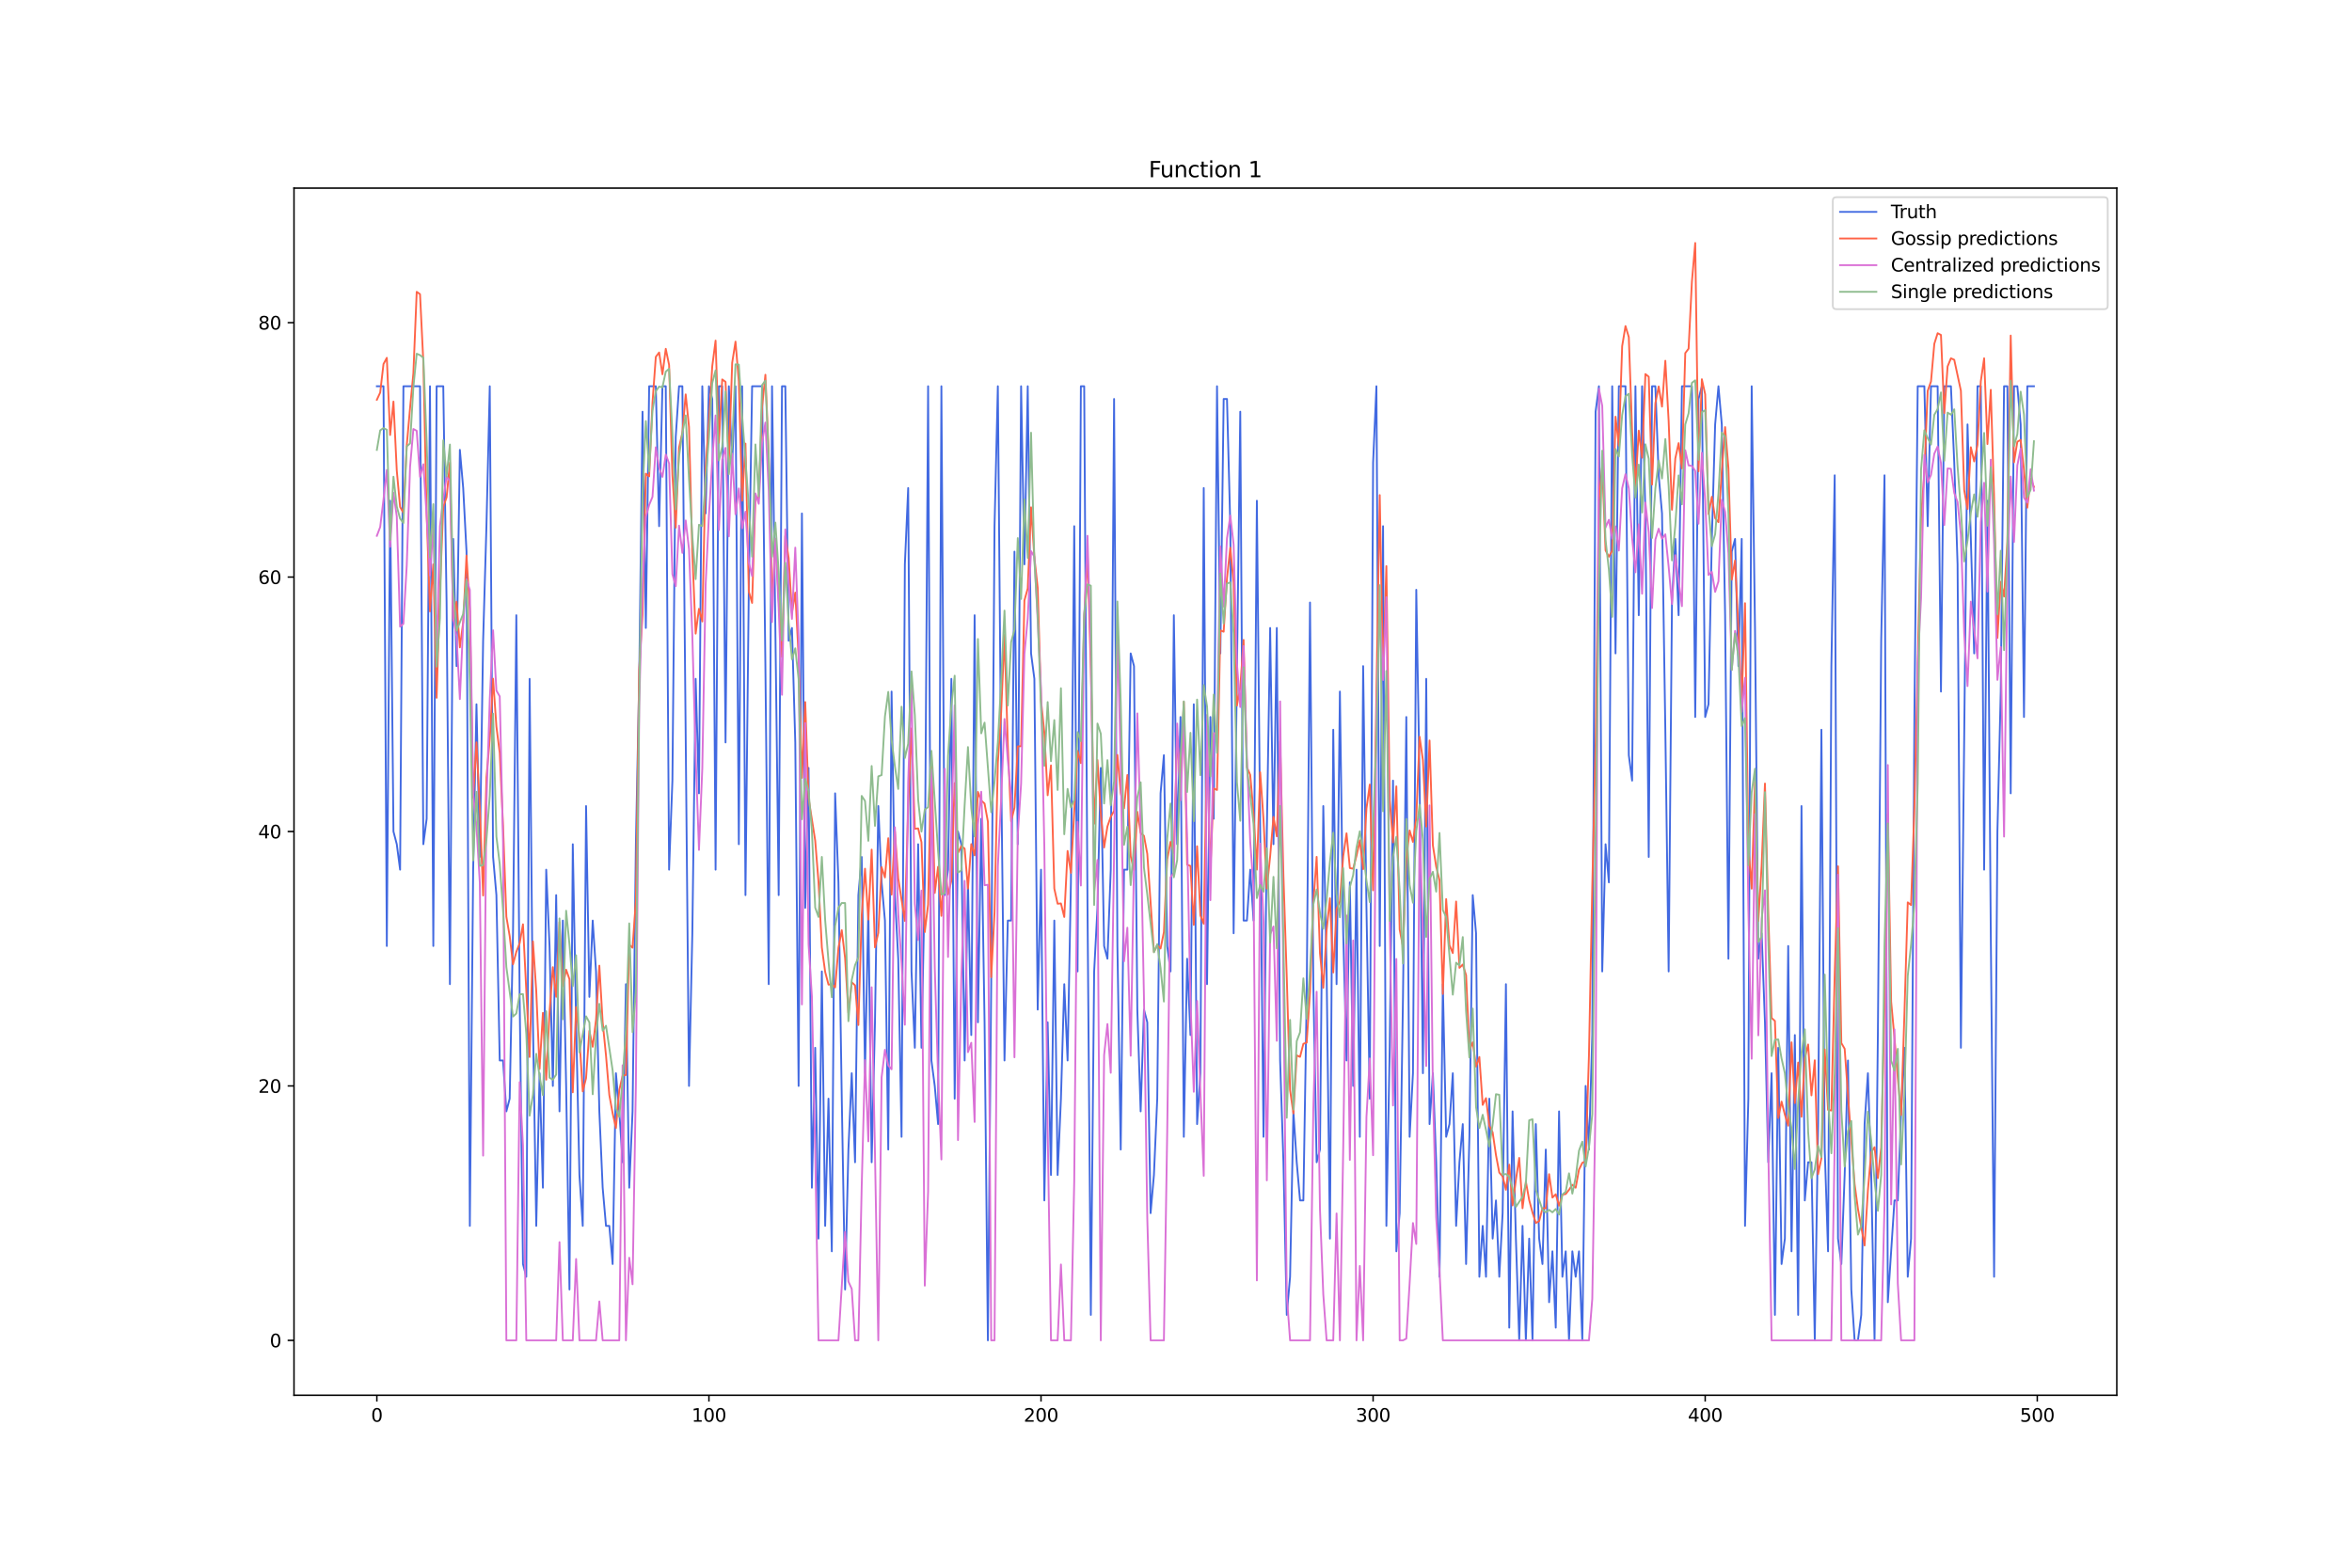 <?xml version="1.0" encoding="utf-8" standalone="no"?>
<!DOCTYPE svg PUBLIC "-//W3C//DTD SVG 1.1//EN"
  "http://www.w3.org/Graphics/SVG/1.1/DTD/svg11.dtd">
<svg xmlns:xlink="http://www.w3.org/1999/xlink" width="1296pt" height="864pt" viewBox="0 0 1296 864" xmlns="http://www.w3.org/2000/svg" version="1.1">
 <defs>
  <style type="text/css">*{stroke-linejoin: round; stroke-linecap: butt}</style>
 </defs>
 <g id="figure_1">
  <g id="patch_1">
   <path d="M 0 864 
L 1296 864 
L 1296 0 
L 0 0 
z
" style="fill: #ffffff"/>
  </g>
  <g id="axes_1">
   <g id="patch_2">
    <path d="M 162 768.96 
L 1166.4 768.96 
L 1166.4 103.68 
L 162 103.68 
z
" style="fill: #ffffff"/>
   </g>
   <g id="matplotlib.axis_1">
    <g id="xtick_1">
     <g id="line2d_1">
      <defs>
       <path id="mf0b52503e5" d="M 0 0 
L 0 3.5 
" style="stroke: #000000; stroke-width: 0.8"/>
      </defs>
      <g>
       <use xlink:href="#mf0b52503e5" x="207.655" y="768.96" style="stroke: #000000; stroke-width: 0.8"/>
      </g>
     </g>
     <g id="text_1">
      <!-- 0 -->
      <g transform="translate(204.473 783.558) scale(0.1 -0.1)">
       <defs>
        <path id="DejaVuSans-30" d="M 2034 4250 
Q 1547 4250 1301 3770 
Q 1056 3291 1056 2328 
Q 1056 1369 1301 889 
Q 1547 409 2034 409 
Q 2525 409 2770 889 
Q 3016 1369 3016 2328 
Q 3016 3291 2770 3770 
Q 2525 4250 2034 4250 
z
M 2034 4750 
Q 2819 4750 3233 4129 
Q 3647 3509 3647 2328 
Q 3647 1150 3233 529 
Q 2819 -91 2034 -91 
Q 1250 -91 836 529 
Q 422 1150 422 2328 
Q 422 3509 836 4129 
Q 1250 4750 2034 4750 
z
" transform="scale(0.016)"/>
       </defs>
       <use xlink:href="#DejaVuSans-30"/>
      </g>
     </g>
    </g>
    <g id="xtick_2">
     <g id="line2d_2">
      <g>
       <use xlink:href="#mf0b52503e5" x="390.639" y="768.96" style="stroke: #000000; stroke-width: 0.8"/>
      </g>
     </g>
     <g id="text_2">
      <!-- 100 -->
      <g transform="translate(381.095 783.558) scale(0.1 -0.1)">
       <defs>
        <path id="DejaVuSans-31" d="M 794 531 
L 1825 531 
L 1825 4091 
L 703 3866 
L 703 4441 
L 1819 4666 
L 2450 4666 
L 2450 531 
L 3481 531 
L 3481 0 
L 794 0 
L 794 531 
z
" transform="scale(0.016)"/>
       </defs>
       <use xlink:href="#DejaVuSans-31"/>
       <use xlink:href="#DejaVuSans-30" x="63.623"/>
       <use xlink:href="#DejaVuSans-30" x="127.246"/>
      </g>
     </g>
    </g>
    <g id="xtick_3">
     <g id="line2d_3">
      <g>
       <use xlink:href="#mf0b52503e5" x="573.623" y="768.96" style="stroke: #000000; stroke-width: 0.8"/>
      </g>
     </g>
     <g id="text_3">
      <!-- 200 -->
      <g transform="translate(564.079 783.558) scale(0.1 -0.1)">
       <defs>
        <path id="DejaVuSans-32" d="M 1228 531 
L 3431 531 
L 3431 0 
L 469 0 
L 469 531 
Q 828 903 1448 1529 
Q 2069 2156 2228 2338 
Q 2531 2678 2651 2914 
Q 2772 3150 2772 3378 
Q 2772 3750 2511 3984 
Q 2250 4219 1831 4219 
Q 1534 4219 1204 4116 
Q 875 4013 500 3803 
L 500 4441 
Q 881 4594 1212 4672 
Q 1544 4750 1819 4750 
Q 2544 4750 2975 4387 
Q 3406 4025 3406 3419 
Q 3406 3131 3298 2873 
Q 3191 2616 2906 2266 
Q 2828 2175 2409 1742 
Q 1991 1309 1228 531 
z
" transform="scale(0.016)"/>
       </defs>
       <use xlink:href="#DejaVuSans-32"/>
       <use xlink:href="#DejaVuSans-30" x="63.623"/>
       <use xlink:href="#DejaVuSans-30" x="127.246"/>
      </g>
     </g>
    </g>
    <g id="xtick_4">
     <g id="line2d_4">
      <g>
       <use xlink:href="#mf0b52503e5" x="756.607" y="768.96" style="stroke: #000000; stroke-width: 0.8"/>
      </g>
     </g>
     <g id="text_4">
      <!-- 300 -->
      <g transform="translate(747.063 783.558) scale(0.1 -0.1)">
       <defs>
        <path id="DejaVuSans-33" d="M 2597 2516 
Q 3050 2419 3304 2112 
Q 3559 1806 3559 1356 
Q 3559 666 3084 287 
Q 2609 -91 1734 -91 
Q 1441 -91 1130 -33 
Q 819 25 488 141 
L 488 750 
Q 750 597 1062 519 
Q 1375 441 1716 441 
Q 2309 441 2620 675 
Q 2931 909 2931 1356 
Q 2931 1769 2642 2001 
Q 2353 2234 1838 2234 
L 1294 2234 
L 1294 2753 
L 1863 2753 
Q 2328 2753 2575 2939 
Q 2822 3125 2822 3475 
Q 2822 3834 2567 4026 
Q 2313 4219 1838 4219 
Q 1578 4219 1281 4162 
Q 984 4106 628 3988 
L 628 4550 
Q 988 4650 1302 4700 
Q 1616 4750 1894 4750 
Q 2613 4750 3031 4423 
Q 3450 4097 3450 3541 
Q 3450 3153 3228 2886 
Q 3006 2619 2597 2516 
z
" transform="scale(0.016)"/>
       </defs>
       <use xlink:href="#DejaVuSans-33"/>
       <use xlink:href="#DejaVuSans-30" x="63.623"/>
       <use xlink:href="#DejaVuSans-30" x="127.246"/>
      </g>
     </g>
    </g>
    <g id="xtick_5">
     <g id="line2d_5">
      <g>
       <use xlink:href="#mf0b52503e5" x="939.591" y="768.96" style="stroke: #000000; stroke-width: 0.8"/>
      </g>
     </g>
     <g id="text_5">
      <!-- 400 -->
      <g transform="translate(930.047 783.558) scale(0.1 -0.1)">
       <defs>
        <path id="DejaVuSans-34" d="M 2419 4116 
L 825 1625 
L 2419 1625 
L 2419 4116 
z
M 2253 4666 
L 3047 4666 
L 3047 1625 
L 3713 1625 
L 3713 1100 
L 3047 1100 
L 3047 0 
L 2419 0 
L 2419 1100 
L 313 1100 
L 313 1709 
L 2253 4666 
z
" transform="scale(0.016)"/>
       </defs>
       <use xlink:href="#DejaVuSans-34"/>
       <use xlink:href="#DejaVuSans-30" x="63.623"/>
       <use xlink:href="#DejaVuSans-30" x="127.246"/>
      </g>
     </g>
    </g>
    <g id="xtick_6">
     <g id="line2d_6">
      <g>
       <use xlink:href="#mf0b52503e5" x="1122.575" y="768.96" style="stroke: #000000; stroke-width: 0.8"/>
      </g>
     </g>
     <g id="text_6">
      <!-- 500 -->
      <g transform="translate(1113.032 783.558) scale(0.1 -0.1)">
       <defs>
        <path id="DejaVuSans-35" d="M 691 4666 
L 3169 4666 
L 3169 4134 
L 1269 4134 
L 1269 2991 
Q 1406 3038 1543 3061 
Q 1681 3084 1819 3084 
Q 2600 3084 3056 2656 
Q 3513 2228 3513 1497 
Q 3513 744 3044 326 
Q 2575 -91 1722 -91 
Q 1428 -91 1123 -41 
Q 819 9 494 109 
L 494 744 
Q 775 591 1075 516 
Q 1375 441 1709 441 
Q 2250 441 2565 725 
Q 2881 1009 2881 1497 
Q 2881 1984 2565 2268 
Q 2250 2553 1709 2553 
Q 1456 2553 1204 2497 
Q 953 2441 691 2322 
L 691 4666 
z
" transform="scale(0.016)"/>
       </defs>
       <use xlink:href="#DejaVuSans-35"/>
       <use xlink:href="#DejaVuSans-30" x="63.623"/>
       <use xlink:href="#DejaVuSans-30" x="127.246"/>
      </g>
     </g>
    </g>
   </g>
   <g id="matplotlib.axis_2">
    <g id="ytick_1">
     <g id="line2d_7">
      <defs>
       <path id="mf7dd274b2b" d="M 0 0 
L -3.5 0 
" style="stroke: #000000; stroke-width: 0.8"/>
      </defs>
      <g>
       <use xlink:href="#mf7dd274b2b" x="162" y="738.72" style="stroke: #000000; stroke-width: 0.8"/>
      </g>
     </g>
     <g id="text_7">
      <!-- 0 -->
      <g transform="translate(148.637 742.519) scale(0.1 -0.1)">
       <use xlink:href="#DejaVuSans-30"/>
      </g>
     </g>
    </g>
    <g id="ytick_2">
     <g id="line2d_8">
      <g>
       <use xlink:href="#mf7dd274b2b" x="162" y="598.494" style="stroke: #000000; stroke-width: 0.8"/>
      </g>
     </g>
     <g id="text_8">
      <!-- 20 -->
      <g transform="translate(142.275 602.293) scale(0.1 -0.1)">
       <use xlink:href="#DejaVuSans-32"/>
       <use xlink:href="#DejaVuSans-30" x="63.623"/>
      </g>
     </g>
    </g>
    <g id="ytick_3">
     <g id="line2d_9">
      <g>
       <use xlink:href="#mf7dd274b2b" x="162" y="458.267" style="stroke: #000000; stroke-width: 0.8"/>
      </g>
     </g>
     <g id="text_9">
      <!-- 40 -->
      <g transform="translate(142.275 462.066) scale(0.1 -0.1)">
       <use xlink:href="#DejaVuSans-34"/>
       <use xlink:href="#DejaVuSans-30" x="63.623"/>
      </g>
     </g>
    </g>
    <g id="ytick_4">
     <g id="line2d_10">
      <g>
       <use xlink:href="#mf7dd274b2b" x="162" y="318.041" style="stroke: #000000; stroke-width: 0.8"/>
      </g>
     </g>
     <g id="text_10">
      <!-- 60 -->
      <g transform="translate(142.275 321.84) scale(0.1 -0.1)">
       <defs>
        <path id="DejaVuSans-36" d="M 2113 2584 
Q 1688 2584 1439 2293 
Q 1191 2003 1191 1497 
Q 1191 994 1439 701 
Q 1688 409 2113 409 
Q 2538 409 2786 701 
Q 3034 994 3034 1497 
Q 3034 2003 2786 2293 
Q 2538 2584 2113 2584 
z
M 3366 4563 
L 3366 3988 
Q 3128 4100 2886 4159 
Q 2644 4219 2406 4219 
Q 1781 4219 1451 3797 
Q 1122 3375 1075 2522 
Q 1259 2794 1537 2939 
Q 1816 3084 2150 3084 
Q 2853 3084 3261 2657 
Q 3669 2231 3669 1497 
Q 3669 778 3244 343 
Q 2819 -91 2113 -91 
Q 1303 -91 875 529 
Q 447 1150 447 2328 
Q 447 3434 972 4092 
Q 1497 4750 2381 4750 
Q 2619 4750 2861 4703 
Q 3103 4656 3366 4563 
z
" transform="scale(0.016)"/>
       </defs>
       <use xlink:href="#DejaVuSans-36"/>
       <use xlink:href="#DejaVuSans-30" x="63.623"/>
      </g>
     </g>
    </g>
    <g id="ytick_5">
     <g id="line2d_11">
      <g>
       <use xlink:href="#mf7dd274b2b" x="162" y="177.815" style="stroke: #000000; stroke-width: 0.8"/>
      </g>
     </g>
     <g id="text_11">
      <!-- 80 -->
      <g transform="translate(142.275 181.614) scale(0.1 -0.1)">
       <defs>
        <path id="DejaVuSans-38" d="M 2034 2216 
Q 1584 2216 1326 1975 
Q 1069 1734 1069 1313 
Q 1069 891 1326 650 
Q 1584 409 2034 409 
Q 2484 409 2743 651 
Q 3003 894 3003 1313 
Q 3003 1734 2745 1975 
Q 2488 2216 2034 2216 
z
M 1403 2484 
Q 997 2584 770 2862 
Q 544 3141 544 3541 
Q 544 4100 942 4425 
Q 1341 4750 2034 4750 
Q 2731 4750 3128 4425 
Q 3525 4100 3525 3541 
Q 3525 3141 3298 2862 
Q 3072 2584 2669 2484 
Q 3125 2378 3379 2068 
Q 3634 1759 3634 1313 
Q 3634 634 3220 271 
Q 2806 -91 2034 -91 
Q 1263 -91 848 271 
Q 434 634 434 1313 
Q 434 1759 690 2068 
Q 947 2378 1403 2484 
z
M 1172 3481 
Q 1172 3119 1398 2916 
Q 1625 2713 2034 2713 
Q 2441 2713 2670 2916 
Q 2900 3119 2900 3481 
Q 2900 3844 2670 4047 
Q 2441 4250 2034 4250 
Q 1625 4250 1398 4047 
Q 1172 3844 1172 3481 
z
" transform="scale(0.016)"/>
       </defs>
       <use xlink:href="#DejaVuSans-38"/>
       <use xlink:href="#DejaVuSans-30" x="63.623"/>
      </g>
     </g>
    </g>
   </g>
   <g id="line2d_12">
    <path d="M 207.655 212.871 
L 211.314 212.871 
L 213.144 521.369 
L 214.974 275.973 
L 216.804 458.267 
L 218.634 465.279 
L 220.463 479.301 
L 222.293 212.871 
L 231.442 212.871 
L 233.272 465.279 
L 235.102 451.256 
L 236.932 212.871 
L 238.762 521.369 
L 240.592 212.871 
L 244.251 212.871 
L 246.081 332.064 
L 247.911 542.403 
L 249.741 297.007 
L 251.571 367.12 
L 253.401 247.928 
L 255.23 268.962 
L 257.06 304.018 
L 258.89 675.618 
L 260.72 479.301 
L 262.55 388.154 
L 264.38 472.29 
L 266.209 353.098 
L 268.039 289.996 
L 269.869 212.871 
L 271.699 472.29 
L 273.529 493.324 
L 275.359 584.471 
L 277.189 584.471 
L 279.018 612.516 
L 280.848 605.505 
L 282.678 514.358 
L 284.508 339.075 
L 286.338 549.414 
L 288.168 696.652 
L 289.997 703.663 
L 291.827 374.131 
L 293.657 563.437 
L 295.487 675.618 
L 297.317 591.482 
L 299.147 654.584 
L 300.976 479.301 
L 302.806 521.369 
L 304.636 598.494 
L 306.466 493.324 
L 308.296 612.516 
L 310.126 507.347 
L 311.956 598.494 
L 313.785 710.675 
L 315.615 465.279 
L 317.445 563.437 
L 319.275 647.573 
L 321.105 675.618 
L 322.935 444.245 
L 324.764 549.414 
L 326.594 507.347 
L 328.424 535.392 
L 330.254 612.516 
L 332.084 654.584 
L 333.914 675.618 
L 335.743 675.618 
L 337.573 696.652 
L 339.403 591.482 
L 341.233 612.516 
L 343.063 640.562 
L 344.893 542.403 
L 346.723 654.584 
L 348.552 612.516 
L 350.382 465.279 
L 352.212 374.131 
L 354.042 226.894 
L 355.872 346.086 
L 357.702 212.871 
L 361.361 212.871 
L 363.191 289.996 
L 365.021 212.871 
L 366.851 212.871 
L 368.681 479.301 
L 370.51 430.222 
L 372.34 240.916 
L 374.17 212.871 
L 376 212.871 
L 379.66 598.494 
L 381.489 514.358 
L 383.319 374.131 
L 385.149 437.233 
L 386.979 212.871 
L 388.809 282.984 
L 390.639 212.871 
L 392.469 219.882 
L 394.298 479.301 
L 396.128 212.871 
L 397.958 212.871 
L 399.788 409.188 
L 401.618 212.871 
L 403.448 254.939 
L 405.277 212.871 
L 407.107 465.279 
L 408.937 212.871 
L 410.767 493.324 
L 412.597 325.052 
L 414.427 212.871 
L 419.916 212.871 
L 421.746 367.12 
L 423.576 542.403 
L 425.406 212.871 
L 427.236 346.086 
L 429.065 493.324 
L 430.895 212.871 
L 432.725 212.871 
L 434.555 353.098 
L 436.385 346.086 
L 438.215 409.188 
L 440.044 598.494 
L 441.874 282.984 
L 443.704 500.335 
L 445.534 423.211 
L 447.364 654.584 
L 449.194 577.46 
L 451.023 682.629 
L 452.853 535.392 
L 454.683 675.618 
L 456.513 605.505 
L 458.343 689.641 
L 460.173 437.233 
L 462.003 486.313 
L 463.832 605.505 
L 465.662 710.675 
L 467.492 633.55 
L 469.322 591.482 
L 471.152 640.562 
L 472.982 493.324 
L 474.811 472.29 
L 476.641 591.482 
L 478.471 500.335 
L 480.301 640.562 
L 482.131 563.437 
L 483.961 444.245 
L 485.79 486.313 
L 487.62 507.347 
L 489.45 633.55 
L 491.28 381.143 
L 493.11 493.324 
L 494.94 528.38 
L 496.77 626.539 
L 498.599 311.03 
L 500.429 268.962 
L 502.259 535.392 
L 504.089 577.46 
L 505.919 465.279 
L 507.749 577.46 
L 509.578 486.313 
L 511.408 212.871 
L 513.238 584.471 
L 515.068 598.494 
L 516.898 619.528 
L 518.728 212.871 
L 520.557 493.324 
L 522.387 479.301 
L 524.217 374.131 
L 526.047 605.505 
L 527.877 458.267 
L 529.707 465.279 
L 531.536 584.471 
L 533.366 486.313 
L 535.196 570.448 
L 537.026 339.075 
L 538.856 563.437 
L 540.686 451.256 
L 542.516 563.437 
L 544.345 738.72 
L 546.175 542.403 
L 548.005 289.996 
L 549.835 212.871 
L 551.665 423.211 
L 553.495 584.471 
L 555.324 507.347 
L 557.154 507.347 
L 558.984 304.018 
L 560.814 465.279 
L 562.644 212.871 
L 564.474 311.03 
L 566.303 212.871 
L 568.133 360.109 
L 569.963 374.131 
L 571.793 556.426 
L 573.623 479.301 
L 575.453 661.596 
L 577.283 563.437 
L 579.112 647.573 
L 580.942 507.347 
L 582.772 647.573 
L 584.602 605.505 
L 586.432 542.403 
L 588.262 584.471 
L 590.091 486.313 
L 591.921 289.996 
L 593.751 535.392 
L 595.581 212.871 
L 597.411 212.871 
L 599.241 500.335 
L 601.07 724.697 
L 602.9 535.392 
L 604.73 500.335 
L 606.56 423.211 
L 608.39 521.369 
L 610.22 528.38 
L 612.05 479.301 
L 613.879 219.882 
L 615.709 521.369 
L 617.539 633.55 
L 619.369 479.301 
L 621.199 479.301 
L 623.029 360.109 
L 624.858 367.12 
L 626.688 556.426 
L 628.518 612.516 
L 630.348 556.426 
L 632.178 563.437 
L 634.008 668.607 
L 635.837 647.573 
L 637.667 605.505 
L 639.497 437.233 
L 641.327 416.199 
L 643.157 521.369 
L 644.987 535.392 
L 646.817 339.075 
L 648.646 465.279 
L 650.476 395.165 
L 652.306 626.539 
L 654.136 528.38 
L 655.966 570.448 
L 657.796 388.154 
L 659.625 619.528 
L 661.455 591.482 
L 663.285 268.962 
L 665.115 542.403 
L 666.945 395.165 
L 668.775 451.256 
L 670.604 212.871 
L 672.434 360.109 
L 674.264 219.882 
L 676.094 219.882 
L 677.924 289.996 
L 679.754 514.358 
L 683.413 226.894 
L 685.243 507.347 
L 687.073 507.347 
L 688.903 479.301 
L 690.733 507.347 
L 692.563 275.973 
L 694.392 458.267 
L 696.222 626.539 
L 698.052 458.267 
L 699.882 346.086 
L 701.712 465.279 
L 703.542 346.086 
L 705.371 584.471 
L 707.201 640.562 
L 709.031 724.697 
L 710.861 703.663 
L 712.691 612.516 
L 714.521 640.562 
L 716.35 661.596 
L 718.18 661.596 
L 720.01 549.414 
L 721.84 332.064 
L 723.67 542.403 
L 725.5 640.562 
L 727.33 633.55 
L 729.159 444.245 
L 730.989 535.392 
L 732.819 682.629 
L 734.649 402.177 
L 736.479 542.403 
L 738.309 381.143 
L 740.138 514.358 
L 741.968 584.471 
L 743.798 486.313 
L 745.628 598.494 
L 747.458 479.301 
L 749.288 626.539 
L 751.117 367.12 
L 752.947 500.335 
L 754.777 605.505 
L 756.607 254.939 
L 758.437 212.871 
L 760.267 521.369 
L 762.097 289.996 
L 763.926 675.618 
L 765.756 577.46 
L 767.586 430.222 
L 769.416 689.641 
L 771.246 668.607 
L 773.076 549.414 
L 774.905 395.165 
L 776.735 626.539 
L 778.565 591.482 
L 780.395 325.052 
L 782.225 430.222 
L 784.055 591.482 
L 785.884 374.131 
L 787.714 619.528 
L 789.544 591.482 
L 791.374 640.562 
L 793.204 703.663 
L 795.034 542.403 
L 796.864 626.539 
L 798.693 619.528 
L 800.523 591.482 
L 802.353 675.618 
L 804.183 640.562 
L 806.013 619.528 
L 807.843 696.652 
L 809.672 626.539 
L 811.502 493.324 
L 813.332 514.358 
L 815.162 703.663 
L 816.992 675.618 
L 818.822 703.663 
L 820.651 605.505 
L 822.481 682.629 
L 824.311 661.596 
L 826.141 703.663 
L 827.971 668.607 
L 829.801 542.403 
L 831.63 731.709 
L 833.46 612.516 
L 835.29 682.629 
L 837.12 738.72 
L 838.95 675.618 
L 840.78 738.72 
L 842.61 682.629 
L 844.439 738.72 
L 846.269 619.528 
L 848.099 682.629 
L 849.929 696.652 
L 851.759 633.55 
L 853.589 717.686 
L 855.418 689.641 
L 857.248 731.709 
L 859.078 612.516 
L 860.908 703.663 
L 862.738 689.641 
L 864.568 738.72 
L 866.397 689.641 
L 868.227 703.663 
L 870.057 689.641 
L 871.887 738.72 
L 873.717 598.494 
L 875.547 633.55 
L 877.377 570.448 
L 879.206 226.894 
L 881.036 212.871 
L 882.866 535.392 
L 884.696 465.279 
L 886.526 486.313 
L 888.356 212.871 
L 890.185 360.109 
L 892.015 212.871 
L 895.675 212.871 
L 897.505 416.199 
L 899.335 430.222 
L 901.164 212.871 
L 902.994 339.075 
L 904.824 212.871 
L 906.654 282.984 
L 908.484 472.29 
L 910.314 212.871 
L 912.144 212.871 
L 913.973 261.95 
L 915.803 282.984 
L 917.633 402.177 
L 919.463 535.392 
L 921.293 332.064 
L 923.123 297.007 
L 924.952 339.075 
L 926.782 212.871 
L 932.272 212.871 
L 934.102 395.165 
L 935.931 219.882 
L 937.761 212.871 
L 939.591 395.165 
L 941.421 388.154 
L 943.251 297.007 
L 945.081 233.905 
L 946.911 212.871 
L 948.74 233.905 
L 950.57 339.075 
L 952.4 528.38 
L 954.23 304.018 
L 956.06 297.007 
L 957.89 367.12 
L 959.719 297.007 
L 961.549 675.618 
L 963.379 605.505 
L 965.209 212.871 
L 967.039 346.086 
L 968.869 528.38 
L 970.698 514.358 
L 972.528 563.437 
L 974.358 640.562 
L 976.188 591.482 
L 978.018 724.697 
L 979.848 577.46 
L 981.678 696.652 
L 983.507 682.629 
L 985.337 521.369 
L 987.167 689.641 
L 988.997 570.448 
L 990.827 724.697 
L 992.657 444.245 
L 994.486 661.596 
L 996.316 640.562 
L 998.146 640.562 
L 999.976 738.72 
L 1001.806 619.528 
L 1003.636 402.177 
L 1005.465 633.55 
L 1007.295 689.641 
L 1009.125 367.12 
L 1010.955 261.95 
L 1012.785 682.629 
L 1014.615 696.652 
L 1016.444 647.573 
L 1018.274 584.471 
L 1020.104 710.675 
L 1021.934 738.72 
L 1023.764 738.72 
L 1025.594 724.697 
L 1027.424 619.528 
L 1029.253 591.482 
L 1031.083 647.573 
L 1032.913 738.72 
L 1034.743 570.448 
L 1036.573 353.098 
L 1038.403 261.95 
L 1040.232 717.686 
L 1043.892 661.596 
L 1045.722 661.596 
L 1047.552 612.516 
L 1049.382 577.46 
L 1051.211 703.663 
L 1053.041 682.629 
L 1054.871 395.165 
L 1056.701 212.871 
L 1060.361 212.871 
L 1062.191 289.996 
L 1064.02 212.871 
L 1067.68 212.871 
L 1069.51 381.143 
L 1071.34 212.871 
L 1074.999 212.871 
L 1076.829 254.939 
L 1078.659 311.03 
L 1080.489 577.46 
L 1084.149 233.905 
L 1087.808 360.109 
L 1089.638 212.871 
L 1091.468 212.871 
L 1093.298 479.301 
L 1095.128 275.973 
L 1096.958 514.358 
L 1098.787 703.663 
L 1100.617 458.267 
L 1102.447 381.143 
L 1104.277 212.871 
L 1106.107 212.871 
L 1107.937 437.233 
L 1109.766 212.871 
L 1111.596 212.871 
L 1113.426 233.905 
L 1115.256 395.165 
L 1117.086 212.871 
L 1120.745 212.871 
L 1120.745 212.871 
" clip-path="url(#pfc4989b419)" style="fill: none; stroke: #4169e1; stroke-linecap: square"/>
   </g>
   <g id="line2d_13">
    <path d="M 207.655 220.331 
L 209.484 216.366 
L 211.314 200.627 
L 213.144 197.216 
L 214.974 239.745 
L 216.804 221.317 
L 218.634 259.329 
L 220.463 279.402 
L 222.293 282.652 
L 224.123 245.541 
L 225.953 224.836 
L 227.783 205.686 
L 229.613 160.832 
L 231.442 162.119 
L 233.272 199.631 
L 235.102 283.572 
L 236.932 336.981 
L 238.762 311.038 
L 240.592 384.581 
L 242.422 325.386 
L 244.251 279.355 
L 246.081 274.089 
L 247.911 254.974 
L 249.741 342 
L 251.571 331.619 
L 253.401 356.797 
L 255.23 342.88 
L 257.06 306.185 
L 258.89 336.593 
L 260.72 439.61 
L 262.55 409.12 
L 264.38 444.897 
L 266.209 493.542 
L 268.039 428.424 
L 269.869 407.491 
L 271.699 374.046 
L 273.529 400.407 
L 275.359 414.938 
L 277.189 455.087 
L 279.018 505.174 
L 280.848 515.911 
L 282.678 531.456 
L 284.508 524.579 
L 286.338 519.895 
L 288.168 509.402 
L 291.827 582.547 
L 293.657 518.858 
L 295.487 546.127 
L 297.317 589.166 
L 299.147 558.214 
L 300.976 595.056 
L 302.806 557.888 
L 304.636 533.039 
L 306.466 549.371 
L 308.296 508.237 
L 310.126 543.57 
L 311.956 534.436 
L 313.785 539.663 
L 315.615 602.022 
L 317.445 555.035 
L 319.275 572.249 
L 321.105 601.479 
L 322.935 594.181 
L 324.764 568.143 
L 326.594 576.912 
L 328.424 562.046 
L 330.254 532.189 
L 332.084 563.353 
L 333.914 581.708 
L 335.743 603.47 
L 337.573 613.556 
L 339.403 621.68 
L 341.233 600.754 
L 343.063 592.891 
L 344.893 592.42 
L 346.723 520.66 
L 348.552 522.313 
L 350.382 496.035 
L 352.212 368.804 
L 354.042 338.96 
L 355.872 261.048 
L 357.702 262.557 
L 359.531 221.972 
L 361.361 196.697 
L 363.191 194.271 
L 365.021 206.294 
L 366.851 192.229 
L 368.681 201.109 
L 370.51 261.753 
L 372.34 290.794 
L 374.17 246.704 
L 376 238.476 
L 377.83 217.345 
L 379.66 235.343 
L 381.489 304.729 
L 383.319 349.222 
L 385.149 335.531 
L 386.979 342.533 
L 388.809 257.978 
L 390.639 231.979 
L 392.469 201.833 
L 394.298 187.712 
L 396.128 244.08 
L 397.958 209.091 
L 399.788 210.433 
L 401.618 254.479 
L 403.448 199.939 
L 405.277 188.273 
L 407.107 210.221 
L 408.937 275.953 
L 410.767 244.472 
L 412.597 325.989 
L 414.427 332.292 
L 416.256 274.393 
L 418.086 274.368 
L 419.916 224.396 
L 421.746 206.533 
L 423.576 249.937 
L 425.406 333.395 
L 427.236 297.602 
L 430.895 361.963 
L 432.725 295.391 
L 434.555 307.445 
L 436.385 337.613 
L 438.215 326.606 
L 440.044 361.871 
L 441.874 428.699 
L 443.704 386.933 
L 445.534 439.803 
L 449.194 463.29 
L 451.023 486.216 
L 452.853 522.173 
L 454.683 535.66 
L 456.513 542.643 
L 458.343 542.489 
L 460.173 544.188 
L 462.003 522.317 
L 463.832 512.656 
L 465.662 527.968 
L 467.492 558.212 
L 469.322 541.34 
L 471.152 543.058 
L 472.982 564.923 
L 474.811 504.496 
L 476.641 478.762 
L 478.471 506.811 
L 480.301 468.251 
L 482.131 522.112 
L 483.961 514.148 
L 485.79 477.93 
L 487.62 483.586 
L 489.45 461.969 
L 491.28 493.034 
L 493.11 458.246 
L 494.94 484.095 
L 498.599 507.553 
L 500.429 444.819 
L 502.259 401.432 
L 504.089 456.767 
L 505.919 456.546 
L 507.749 464.142 
L 509.578 513.691 
L 511.408 498.529 
L 513.238 416.778 
L 515.068 492.128 
L 516.898 477.71 
L 518.728 504.768 
L 520.557 475.353 
L 522.387 492.966 
L 524.217 485.403 
L 526.047 431.562 
L 527.877 470.118 
L 529.707 466.287 
L 531.536 467.686 
L 533.366 489.754 
L 535.196 465.208 
L 537.026 471.434 
L 538.856 436.475 
L 540.686 441.21 
L 542.516 442.848 
L 544.345 452.825 
L 546.175 538.551 
L 548.005 502.824 
L 549.835 420.318 
L 551.665 392.572 
L 553.495 349.939 
L 555.324 410.824 
L 557.154 452.638 
L 558.984 445.146 
L 560.814 411.344 
L 562.644 411.261 
L 564.474 330.94 
L 566.303 324.312 
L 568.133 279.584 
L 569.963 307.235 
L 571.793 323.98 
L 573.623 385.945 
L 575.453 403.867 
L 577.283 438.293 
L 579.112 421.825 
L 580.942 489.737 
L 582.772 498.076 
L 584.602 497.917 
L 586.432 505.377 
L 588.262 468.992 
L 590.091 481.068 
L 593.751 413.817 
L 595.581 420.581 
L 597.411 341.1 
L 599.241 305.237 
L 601.07 368.757 
L 602.9 454.001 
L 604.73 418.868 
L 606.56 448.5 
L 608.39 467.072 
L 610.22 455.47 
L 612.05 450.134 
L 613.879 446.923 
L 615.709 416.071 
L 617.539 437.024 
L 619.369 445.5 
L 621.199 427.131 
L 623.029 471.934 
L 624.858 479.534 
L 626.688 447.415 
L 628.518 459.126 
L 630.348 460.653 
L 632.178 470.602 
L 635.837 524.634 
L 637.667 520.99 
L 639.497 522.766 
L 641.327 513.738 
L 643.157 473.683 
L 644.987 463.99 
L 646.817 470.161 
L 648.646 405.638 
L 650.476 432.989 
L 652.306 386.77 
L 654.136 476.562 
L 655.966 477.25 
L 657.796 509.723 
L 659.625 466.388 
L 661.455 504.503 
L 663.285 509.12 
L 665.115 410.642 
L 666.945 479.345 
L 668.775 434.513 
L 670.604 435.396 
L 672.434 347.419 
L 674.264 348.167 
L 676.094 318.74 
L 677.924 301.852 
L 679.754 321.148 
L 681.583 388.857 
L 683.413 378.835 
L 685.243 352.661 
L 687.073 422.787 
L 688.903 427.092 
L 690.733 448.383 
L 692.563 479.315 
L 694.392 425.616 
L 696.222 451.795 
L 698.052 489.699 
L 699.882 471.917 
L 701.712 450.246 
L 703.542 460.936 
L 705.371 408.698 
L 707.201 482.82 
L 709.031 538.481 
L 710.861 600.832 
L 712.691 613.635 
L 714.521 581.65 
L 716.35 582.463 
L 718.18 575.256 
L 720.01 574.606 
L 721.84 546.705 
L 723.67 497.705 
L 725.5 472.23 
L 727.33 525.315 
L 729.159 544.416 
L 730.989 512.594 
L 732.819 495.072 
L 734.649 535.973 
L 736.479 500.934 
L 738.309 496.856 
L 740.138 471.823 
L 741.968 459.269 
L 743.798 478.411 
L 745.628 478.788 
L 747.458 471.666 
L 749.288 463.125 
L 751.117 479.018 
L 752.947 445.633 
L 754.777 432.386 
L 756.607 490.692 
L 760.267 272.863 
L 762.097 373.769 
L 763.926 311.995 
L 765.756 440.884 
L 767.586 464.303 
L 769.416 433.382 
L 771.246 512.333 
L 773.076 521.828 
L 774.905 473.43 
L 776.735 457.698 
L 778.565 464.008 
L 780.395 450.663 
L 782.225 406.056 
L 784.055 418.937 
L 785.884 455.551 
L 787.714 408.098 
L 789.544 465.905 
L 791.374 477.619 
L 793.204 485.2 
L 795.034 547.766 
L 796.864 495.518 
L 798.693 521.009 
L 800.523 525.277 
L 802.353 496.846 
L 804.183 533.412 
L 806.013 531.573 
L 807.843 537.489 
L 809.672 578.698 
L 811.502 574.461 
L 813.332 587.877 
L 815.162 582.534 
L 816.992 608.946 
L 818.822 605.21 
L 820.651 620.512 
L 822.481 624.044 
L 824.311 636.599 
L 826.141 646.265 
L 827.971 648.333 
L 829.801 655.717 
L 831.63 641.871 
L 833.46 664.344 
L 835.29 650.248 
L 837.12 638.16 
L 838.95 665.913 
L 840.78 651.206 
L 842.61 661.411 
L 844.439 668.253 
L 846.269 674.017 
L 848.099 673.019 
L 849.929 665.956 
L 851.759 665.903 
L 853.589 647.109 
L 855.418 660.013 
L 857.248 658.189 
L 859.078 664.511 
L 860.908 658.374 
L 862.738 658.071 
L 864.568 655.743 
L 866.397 652.971 
L 868.227 654.586 
L 870.057 644.595 
L 871.887 640.844 
L 873.717 640.007 
L 875.547 581.596 
L 877.377 488.441 
L 879.206 410.192 
L 881.036 276.107 
L 882.866 256.733 
L 884.696 303.325 
L 886.526 306.841 
L 888.356 303.522 
L 890.185 229.651 
L 892.015 245.599 
L 893.845 190.787 
L 895.675 179.702 
L 897.505 185.792 
L 899.335 238.018 
L 901.164 268.211 
L 902.994 237.342 
L 904.824 252.253 
L 906.654 206.154 
L 908.484 207.628 
L 910.314 267.037 
L 912.144 222.255 
L 913.973 212.988 
L 915.803 224.102 
L 917.633 198.812 
L 919.463 232.157 
L 921.293 280.95 
L 923.123 252.691 
L 924.952 244.221 
L 926.782 258.168 
L 928.612 194.612 
L 930.442 192.168 
L 932.272 155.291 
L 934.102 133.92 
L 935.931 259.774 
L 937.761 209.001 
L 939.591 217.319 
L 941.421 283.293 
L 943.251 273.8 
L 945.081 285.581 
L 946.911 287.794 
L 948.74 259.408 
L 950.57 235.38 
L 952.4 258.1 
L 954.23 319.479 
L 956.06 308.93 
L 957.89 346.305 
L 959.719 385.964 
L 961.549 332.443 
L 963.379 466.578 
L 965.209 489.776 
L 967.039 430.798 
L 968.869 507.569 
L 970.698 477.118 
L 972.528 431.837 
L 974.358 503.308 
L 976.188 561.035 
L 978.018 562.65 
L 979.848 616.164 
L 981.678 607.118 
L 983.507 614.336 
L 985.337 620.403 
L 987.167 574.456 
L 988.997 607.924 
L 990.827 585.605 
L 992.657 615.46 
L 994.486 583.21 
L 996.316 575.637 
L 998.146 603.697 
L 999.976 584.352 
L 1001.806 647.127 
L 1003.636 638.304 
L 1005.465 578.404 
L 1007.295 611.657 
L 1009.125 612.055 
L 1010.955 537.146 
L 1012.785 477.44 
L 1014.615 574.84 
L 1016.444 577.999 
L 1020.104 628.756 
L 1021.934 652.639 
L 1023.764 666.262 
L 1027.424 686.425 
L 1029.253 656.011 
L 1031.083 634.91 
L 1032.913 632.258 
L 1034.743 649.325 
L 1036.573 632.425 
L 1038.403 555.704 
L 1040.232 448.722 
L 1042.062 552.049 
L 1043.892 571.915 
L 1045.722 594.214 
L 1047.552 614.525 
L 1049.382 558.581 
L 1051.211 497.326 
L 1053.041 498.811 
L 1054.871 444.744 
L 1058.531 284.904 
L 1060.361 260.444 
L 1062.191 215.448 
L 1064.02 210.234 
L 1065.85 189.482 
L 1067.68 183.636 
L 1069.51 184.599 
L 1071.34 227.676 
L 1073.17 201.962 
L 1074.999 197.476 
L 1076.829 198.292 
L 1080.489 215.339 
L 1082.319 270.136 
L 1084.149 280.545 
L 1085.978 246.478 
L 1087.808 254.317 
L 1089.638 245.127 
L 1091.468 210.102 
L 1093.298 197.468 
L 1095.128 244.732 
L 1096.958 214.844 
L 1098.787 274.205 
L 1100.617 351.571 
L 1102.447 320.635 
L 1104.277 328.788 
L 1106.107 298.736 
L 1107.937 184.936 
L 1109.766 254.802 
L 1111.596 243.448 
L 1113.426 242.429 
L 1115.256 259.069 
L 1117.086 279.806 
L 1118.916 263.812 
L 1120.745 268.358 
L 1120.745 268.358 
" clip-path="url(#pfc4989b419)" style="fill: none; stroke: #ff6347; stroke-linecap: square"/>
   </g>
   <g id="line2d_14">
    <path d="M 207.655 295.309 
L 209.484 290.467 
L 211.314 275.224 
L 213.144 259.008 
L 214.974 301.358 
L 216.804 271.579 
L 218.634 284.582 
L 220.463 345.36 
L 222.293 343.768 
L 224.123 311.676 
L 225.953 257.311 
L 227.783 236.429 
L 229.613 237.432 
L 231.442 262.867 
L 233.272 255.839 
L 235.102 284.467 
L 236.932 317.124 
L 238.762 290.529 
L 240.592 358.146 
L 242.422 289.97 
L 244.251 274.966 
L 246.081 262.702 
L 247.911 265.095 
L 249.741 340.722 
L 251.571 350.741 
L 253.401 385.304 
L 255.23 343.702 
L 257.06 319.306 
L 258.89 325.124 
L 260.72 437.411 
L 262.55 455.405 
L 264.38 486.396 
L 266.209 636.906 
L 268.039 442.467 
L 269.869 385.399 
L 271.699 347.361 
L 273.529 380.6 
L 275.359 383.788 
L 277.189 464.577 
L 279.018 738.72 
L 284.508 738.72 
L 286.338 596.393 
L 288.168 631.375 
L 289.997 738.72 
L 306.466 738.72 
L 308.296 684.586 
L 310.126 738.72 
L 315.615 738.72 
L 317.445 693.878 
L 319.275 738.72 
L 328.424 738.72 
L 330.254 717.257 
L 332.084 738.72 
L 341.233 738.72 
L 343.063 587.118 
L 344.893 738.72 
L 346.723 693.18 
L 348.552 707.811 
L 350.382 597.887 
L 352.212 389.013 
L 354.042 322.196 
L 355.872 284.806 
L 357.702 278.284 
L 359.531 273.841 
L 361.361 246.504 
L 363.191 257.714 
L 365.021 262.828 
L 366.851 250.493 
L 368.681 255.412 
L 370.51 316.416 
L 372.34 323.049 
L 374.17 289.683 
L 376 304.717 
L 377.83 286.827 
L 379.66 302.714 
L 381.489 350.299 
L 383.319 416.572 
L 385.149 468.407 
L 386.979 423.436 
L 388.809 322.36 
L 390.639 284.018 
L 392.469 253.597 
L 394.298 228.966 
L 396.128 292.126 
L 397.958 253.177 
L 399.788 246.855 
L 401.618 295.571 
L 403.448 249.984 
L 405.277 283.417 
L 407.107 269.165 
L 408.937 291.18 
L 410.767 282.012 
L 412.597 310.029 
L 414.427 317.506 
L 416.256 271.92 
L 418.086 277.661 
L 419.916 244.028 
L 421.746 232.868 
L 423.576 270.02 
L 425.406 342.814 
L 427.236 296.778 
L 429.065 334.984 
L 430.895 382.933 
L 432.725 291.776 
L 434.555 321.447 
L 436.385 341.106 
L 438.215 301.804 
L 440.044 351.628 
L 441.874 553.569 
L 443.704 398.507 
L 445.534 520.534 
L 447.364 549.04 
L 449.194 634.478 
L 451.023 738.72 
L 462.003 738.72 
L 465.662 678.94 
L 467.492 706.306 
L 469.322 710.317 
L 471.152 738.72 
L 472.982 738.72 
L 474.811 653.938 
L 476.641 584.324 
L 478.471 629.046 
L 480.301 544.119 
L 482.131 635.706 
L 483.961 738.72 
L 485.79 593.726 
L 487.62 578.565 
L 489.45 587.186 
L 491.28 589.325 
L 493.11 455.937 
L 494.94 503.343 
L 496.77 530.764 
L 498.599 564.763 
L 500.429 430.869 
L 502.259 376.264 
L 504.089 498.042 
L 505.919 518.071 
L 507.749 490.811 
L 509.578 708.569 
L 511.408 656.729 
L 513.238 423.921 
L 515.068 533.07 
L 516.898 593.301 
L 518.728 639.011 
L 520.557 423.73 
L 522.387 527.425 
L 526.047 388.743 
L 527.877 628.334 
L 529.707 539.159 
L 531.536 485.439 
L 533.366 579.873 
L 535.196 574.695 
L 537.026 618.341 
L 538.856 454.359 
L 540.686 436.35 
L 542.516 487.889 
L 544.345 487.626 
L 546.175 738.72 
L 548.005 738.72 
L 549.835 477.521 
L 551.665 440.246 
L 553.495 396.258 
L 555.324 418.982 
L 557.154 438.244 
L 558.984 582.707 
L 560.814 460.391 
L 562.644 431.934 
L 564.474 360.457 
L 566.303 340.849 
L 568.133 303.761 
L 569.963 306.829 
L 571.793 342.049 
L 573.623 379.515 
L 575.453 466.59 
L 577.283 621.942 
L 579.112 738.72 
L 582.772 738.72 
L 584.602 696.889 
L 586.432 738.72 
L 590.091 738.72 
L 591.921 651.104 
L 593.751 452.937 
L 595.581 488.035 
L 597.411 341.343 
L 599.241 295.269 
L 601.07 361.046 
L 602.9 491.497 
L 604.73 473.936 
L 606.56 738.72 
L 608.39 581.476 
L 610.22 564.376 
L 612.05 591.24 
L 615.709 349.135 
L 617.539 419.203 
L 619.369 529.799 
L 621.199 511.282 
L 623.029 581.849 
L 624.858 474.822 
L 626.688 393.169 
L 628.518 456.724 
L 630.348 550.093 
L 632.178 671.422 
L 634.008 738.72 
L 641.327 738.72 
L 643.157 623.843 
L 644.987 483.484 
L 646.817 480.967 
L 648.646 398.763 
L 650.476 441.07 
L 652.306 397.37 
L 654.136 462.257 
L 655.966 551.374 
L 657.796 601.719 
L 659.625 551.652 
L 661.455 602.16 
L 663.285 648.024 
L 665.115 393.978 
L 666.945 496.117 
L 668.775 404.027 
L 670.604 404.375 
L 672.434 301.166 
L 674.264 334.32 
L 676.094 296.67 
L 677.924 284.165 
L 679.754 300.104 
L 681.583 365.648 
L 683.413 389.677 
L 685.243 356.039 
L 687.073 417.117 
L 688.903 463.917 
L 690.733 489.357 
L 692.563 705.687 
L 694.392 464.968 
L 696.222 507.921 
L 698.052 650.532 
L 699.882 514.92 
L 701.712 510.601 
L 703.542 573.63 
L 705.371 386.564 
L 707.201 542.933 
L 709.031 713.512 
L 710.861 738.72 
L 721.84 738.72 
L 723.67 611.209 
L 725.5 546.575 
L 727.33 666.45 
L 729.159 713.418 
L 730.989 738.72 
L 734.649 738.72 
L 736.479 668.772 
L 738.309 738.72 
L 740.138 632.979 
L 741.968 504.547 
L 743.798 639.275 
L 745.628 518.318 
L 747.458 738.72 
L 749.288 697.698 
L 751.117 738.72 
L 752.947 615.627 
L 754.777 583.327 
L 756.607 636.682 
L 758.437 393.467 
L 760.267 331.385 
L 762.097 374.794 
L 763.926 329.103 
L 765.756 507.604 
L 767.586 609.273 
L 769.416 528.517 
L 771.246 738.72 
L 773.076 738.72 
L 774.905 737.743 
L 776.735 707.184 
L 778.565 674.056 
L 780.395 685.586 
L 782.225 451.422 
L 784.055 514.075 
L 785.884 587.524 
L 787.714 443.88 
L 789.544 600.895 
L 791.374 671.069 
L 793.204 700.192 
L 795.034 738.72 
L 875.547 738.72 
L 877.377 715.852 
L 879.206 605.624 
L 881.036 214.274 
L 882.866 223.687 
L 884.696 290.754 
L 886.526 286.466 
L 888.356 296.851 
L 890.185 290.105 
L 892.015 303.425 
L 893.845 269.097 
L 895.675 261.311 
L 897.505 269.114 
L 899.335 296.46 
L 901.164 315.429 
L 902.994 288.988 
L 904.824 327.207 
L 906.654 276.967 
L 908.484 293.464 
L 910.314 335.096 
L 912.144 297.359 
L 913.973 291.363 
L 915.803 296.905 
L 917.633 294.465 
L 919.463 312.359 
L 921.293 332.898 
L 923.123 306.012 
L 926.782 334.089 
L 928.612 248.12 
L 930.442 256.494 
L 932.272 256.774 
L 934.102 259.533 
L 935.931 288.644 
L 937.761 249.555 
L 939.591 276 
L 941.421 316.913 
L 943.251 315.149 
L 945.081 326.206 
L 946.911 320.395 
L 948.74 275.395 
L 950.57 282.106 
L 952.4 304.887 
L 954.23 369.25 
L 956.06 347.711 
L 957.89 355.374 
L 959.719 392.385 
L 961.549 373.573 
L 963.379 501.075 
L 965.209 583.511 
L 967.039 448.656 
L 968.869 570.618 
L 970.698 506.497 
L 972.528 490.683 
L 974.358 632.743 
L 976.188 738.72 
L 1009.125 738.72 
L 1010.955 629.754 
L 1012.785 482.098 
L 1014.615 738.72 
L 1036.573 738.72 
L 1038.403 664.552 
L 1040.232 421.64 
L 1042.062 663.764 
L 1043.892 567.308 
L 1045.722 707.206 
L 1047.552 738.72 
L 1054.871 738.72 
L 1056.701 366.159 
L 1058.531 329.722 
L 1060.361 250.673 
L 1062.191 265.795 
L 1064.02 261.747 
L 1065.85 250.022 
L 1067.68 246.074 
L 1069.51 255.205 
L 1071.34 289.375 
L 1073.17 258.189 
L 1074.999 258.369 
L 1076.829 271.668 
L 1078.659 276.722 
L 1080.489 294.713 
L 1082.319 349.202 
L 1084.149 378.127 
L 1085.978 331.564 
L 1089.638 362.836 
L 1091.468 287.782 
L 1093.298 266.074 
L 1095.128 326.027 
L 1096.958 253.339 
L 1098.787 299.796 
L 1100.617 374.714 
L 1102.447 356.617 
L 1104.277 461.07 
L 1106.107 315.98 
L 1107.937 262.626 
L 1109.766 298.689 
L 1111.596 256.499 
L 1113.426 247.268 
L 1115.256 274.288 
L 1117.086 277.041 
L 1118.916 258.603 
L 1120.745 270.397 
L 1120.745 270.397 
" clip-path="url(#pfc4989b419)" style="fill: none; stroke: #da70d6; stroke-linecap: square"/>
   </g>
   <g id="line2d_15">
    <path d="M 207.655 247.962 
L 209.484 237.173 
L 211.314 235.917 
L 213.144 236.817 
L 214.974 297.513 
L 216.804 262.723 
L 218.634 279.168 
L 220.463 285.827 
L 222.293 288.254 
L 224.123 245.99 
L 225.953 244.423 
L 227.783 213.417 
L 229.613 194.946 
L 231.442 195.734 
L 233.272 197.149 
L 235.102 243.136 
L 236.932 307.206 
L 238.762 277.847 
L 240.592 367.401 
L 242.422 340.696 
L 244.251 242.644 
L 246.081 262.644 
L 247.911 244.987 
L 249.741 325.903 
L 251.571 347.581 
L 255.23 338.314 
L 257.06 319.845 
L 258.89 376.175 
L 260.72 474.191 
L 262.55 436.4 
L 264.38 477.196 
L 266.209 476.736 
L 268.039 462.916 
L 269.869 438.561 
L 271.699 393.295 
L 273.529 461.046 
L 275.359 476.172 
L 277.189 501.747 
L 279.018 532.924 
L 282.678 560.262 
L 284.508 558.561 
L 286.338 547.995 
L 288.168 547.897 
L 289.997 569.765 
L 291.827 614.865 
L 293.657 603.409 
L 295.487 580.78 
L 297.317 593.075 
L 299.147 603.582 
L 300.976 557.306 
L 302.806 593.964 
L 304.636 595.075 
L 306.466 592.212 
L 308.296 506.16 
L 310.126 561.757 
L 311.956 501.931 
L 313.785 520.43 
L 315.615 543.527 
L 317.445 526.468 
L 319.275 580.019 
L 322.935 560.119 
L 324.764 563.466 
L 326.594 603.088 
L 328.424 570.961 
L 330.254 553.229 
L 332.084 568.052 
L 333.914 565.317 
L 337.573 589.9 
L 339.403 610.993 
L 341.233 615.504 
L 343.063 595.222 
L 344.893 567.045 
L 346.723 508.914 
L 348.552 568.886 
L 350.382 546.935 
L 352.212 386.683 
L 354.042 272.635 
L 355.872 232.083 
L 357.702 259.825 
L 359.531 226.326 
L 361.361 215.585 
L 363.191 213.049 
L 365.021 213.477 
L 366.851 204.807 
L 368.681 203.264 
L 370.51 238.7 
L 372.34 280.722 
L 374.17 251.428 
L 376 238.822 
L 377.83 228.935 
L 379.66 264.116 
L 381.489 295.468 
L 383.319 319.177 
L 385.149 289.228 
L 386.979 289.965 
L 388.809 264.616 
L 390.639 241.155 
L 392.469 211.064 
L 394.298 204.117 
L 396.128 253.77 
L 397.958 246.045 
L 399.788 215.722 
L 401.618 261.347 
L 403.448 245.181 
L 405.277 200.785 
L 407.107 200.918 
L 408.937 229.245 
L 410.767 253.288 
L 412.597 279.232 
L 414.427 306.776 
L 416.256 244.932 
L 418.086 273.515 
L 419.916 212.218 
L 421.746 209.747 
L 423.576 252.19 
L 425.406 306.857 
L 427.236 288.006 
L 429.065 314.906 
L 430.895 352.965 
L 432.725 310.152 
L 434.555 342.928 
L 436.385 363.332 
L 438.215 357.301 
L 440.044 374.25 
L 441.874 451.506 
L 443.704 429.313 
L 445.534 436.028 
L 447.364 457.64 
L 449.194 500.238 
L 451.023 505.357 
L 452.853 472.271 
L 454.683 507.143 
L 456.513 529.652 
L 458.343 549.604 
L 460.173 510.38 
L 462.003 500.264 
L 463.832 497.66 
L 465.662 497.678 
L 467.492 562.818 
L 469.322 540.161 
L 471.152 531.924 
L 472.982 527.635 
L 474.811 438.646 
L 476.641 441.435 
L 478.471 463.408 
L 480.301 422.165 
L 482.131 455.167 
L 483.961 427.886 
L 485.79 427.173 
L 487.62 394.888 
L 489.45 381.321 
L 491.28 407.762 
L 493.11 422.371 
L 494.94 434.823 
L 496.77 389.48 
L 498.599 417.762 
L 500.429 409.925 
L 502.259 370.03 
L 504.089 394.025 
L 505.919 440.79 
L 507.749 458.325 
L 509.578 446.237 
L 511.408 444.819 
L 513.238 413.805 
L 516.898 468.961 
L 518.728 493.019 
L 520.557 492.232 
L 522.387 416.636 
L 524.217 389.021 
L 526.047 372.386 
L 527.877 480.895 
L 529.707 479.78 
L 531.536 443.813 
L 533.366 411.732 
L 535.196 445.448 
L 537.026 461.057 
L 538.856 352.18 
L 540.686 404.168 
L 542.516 398.258 
L 546.175 447.648 
L 548.005 430.741 
L 549.835 409.197 
L 551.665 375.591 
L 553.495 336.506 
L 555.324 388.818 
L 557.154 353.837 
L 558.984 347.124 
L 560.814 296.557 
L 562.644 330.103 
L 564.474 275.263 
L 566.303 307.509 
L 568.133 238.476 
L 569.963 308.655 
L 571.793 339.353 
L 573.623 390.437 
L 575.453 422.081 
L 577.283 386.921 
L 579.112 419.525 
L 580.942 396.857 
L 582.772 435.379 
L 584.602 379.309 
L 586.432 459.787 
L 588.262 434.778 
L 590.091 445.005 
L 591.921 440.869 
L 593.751 403.49 
L 595.581 408.481 
L 597.411 338.424 
L 599.241 322.037 
L 601.07 322.8 
L 602.9 498.76 
L 604.73 398.754 
L 606.56 404.391 
L 608.39 442.827 
L 610.22 418.937 
L 612.05 443.813 
L 613.879 430.62 
L 615.709 331.492 
L 617.539 387.357 
L 619.369 465.594 
L 621.199 455.63 
L 623.029 487.813 
L 624.858 465.646 
L 626.688 439.434 
L 628.518 431.139 
L 630.348 478.228 
L 632.178 493.009 
L 635.837 524.847 
L 637.667 520.372 
L 639.497 533.426 
L 641.327 551.99 
L 643.157 462.389 
L 644.987 442.875 
L 646.817 483.497 
L 648.646 474.045 
L 650.476 418.012 
L 652.306 386.551 
L 654.136 436.512 
L 655.966 403.881 
L 657.796 452.588 
L 659.625 385.549 
L 661.455 427.23 
L 663.285 377.585 
L 665.115 389.361 
L 666.945 427.858 
L 668.775 382.776 
L 670.604 414.947 
L 672.434 316.036 
L 674.264 343.63 
L 676.094 321.563 
L 677.924 320.976 
L 679.754 349.408 
L 681.583 431.169 
L 683.413 452.368 
L 685.243 367.756 
L 687.073 423.376 
L 688.903 438.046 
L 690.733 454.18 
L 692.563 494.979 
L 694.392 487.72 
L 696.222 491.434 
L 698.052 467.556 
L 699.882 519.431 
L 701.712 483.265 
L 703.542 522.69 
L 705.371 444.158 
L 707.201 519.038 
L 709.031 616.033 
L 710.861 562.083 
L 712.691 611.519 
L 714.521 573.781 
L 716.35 568.912 
L 718.18 539.196 
L 720.01 561.478 
L 721.84 534.466 
L 723.67 498.494 
L 725.5 490.244 
L 727.33 502.929 
L 729.159 511.834 
L 730.989 495.86 
L 732.819 474.908 
L 734.649 458.921 
L 736.479 492.731 
L 738.309 505.565 
L 740.138 478.458 
L 741.968 520.018 
L 743.798 488.901 
L 745.628 482.211 
L 747.458 467.129 
L 749.288 458.134 
L 751.117 469.3 
L 752.947 485.295 
L 754.777 497.199 
L 756.607 454.717 
L 758.437 408.487 
L 760.267 322.531 
L 762.097 447.128 
L 763.926 369.777 
L 765.756 507.562 
L 767.586 472.105 
L 769.416 461.186 
L 771.246 490.746 
L 773.076 531.012 
L 774.905 451.408 
L 776.735 487.663 
L 778.565 497.537 
L 780.395 458.116 
L 782.225 443.564 
L 784.055 462.695 
L 785.884 516.378 
L 787.714 484.335 
L 789.544 480.488 
L 791.374 491.411 
L 793.204 459.071 
L 795.034 501.548 
L 796.864 505.451 
L 800.523 548.194 
L 802.353 530.567 
L 804.183 532.066 
L 806.013 516.448 
L 807.843 557.567 
L 809.672 582.818 
L 811.502 555.867 
L 813.332 610.169 
L 815.162 621.695 
L 816.992 614.387 
L 818.822 622.75 
L 820.651 631.853 
L 822.481 619.597 
L 824.311 603.04 
L 826.141 603.37 
L 827.971 647.405 
L 829.801 647.019 
L 831.63 648.499 
L 833.46 654.959 
L 835.29 665.126 
L 838.95 659.622 
L 840.78 652.309 
L 842.61 617.432 
L 844.439 616.851 
L 846.269 655.782 
L 849.929 666.757 
L 851.759 668.158 
L 853.589 666.787 
L 855.418 668.152 
L 857.248 666.31 
L 859.078 669.372 
L 860.908 658.289 
L 862.738 656.832 
L 864.568 646.655 
L 866.397 657.856 
L 868.227 648.999 
L 870.057 634.152 
L 871.887 629.188 
L 873.717 642.877 
L 875.547 632.341 
L 877.377 614.063 
L 879.206 460.569 
L 881.036 320.544 
L 882.866 248.357 
L 884.696 297.561 
L 886.526 313.98 
L 888.356 340.001 
L 890.185 247.49 
L 892.015 251.61 
L 893.845 228.711 
L 895.675 218.378 
L 897.505 217.015 
L 899.335 250.471 
L 901.164 274.216 
L 902.994 256.067 
L 904.824 282.447 
L 906.654 244.852 
L 908.484 252.826 
L 910.314 296.482 
L 912.144 269.116 
L 913.973 253.815 
L 915.803 263.703 
L 917.633 241.972 
L 919.463 268.078 
L 921.293 308.851 
L 923.123 289.654 
L 924.952 262.014 
L 926.782 277.967 
L 928.612 233.954 
L 930.442 227.784 
L 932.272 210.999 
L 934.102 209.581 
L 935.931 253.444 
L 937.761 227.152 
L 939.591 226.049 
L 941.421 279.682 
L 943.251 301.002 
L 945.081 294.425 
L 946.911 271.873 
L 948.74 238.387 
L 950.57 240.657 
L 952.4 283.249 
L 954.23 369.245 
L 956.06 349.167 
L 957.89 362.151 
L 959.719 400.185 
L 961.549 395.761 
L 963.379 476.841 
L 965.209 436.649 
L 967.039 423.675 
L 968.869 519.072 
L 970.698 516.349 
L 972.528 436.572 
L 974.358 518.598 
L 976.188 582.01 
L 978.018 573.066 
L 979.848 572.872 
L 981.678 583.386 
L 983.507 591.517 
L 985.337 610.404 
L 987.167 621.867 
L 988.997 644.29 
L 990.827 606.983 
L 992.657 580.431 
L 994.486 567.302 
L 996.316 623.736 
L 998.146 649.31 
L 999.976 644.483 
L 1001.806 631.379 
L 1003.636 637.747 
L 1005.465 537.121 
L 1007.295 604.627 
L 1009.125 635.604 
L 1010.955 591.484 
L 1012.785 511.523 
L 1014.615 611.912 
L 1016.444 642.994 
L 1018.274 623.389 
L 1020.104 617.801 
L 1021.934 659.156 
L 1023.764 680.433 
L 1025.594 675.539 
L 1027.424 648.11 
L 1029.253 612.667 
L 1031.083 628.588 
L 1032.913 650.753 
L 1034.743 667.3 
L 1036.573 647.647 
L 1038.403 520.532 
L 1040.232 453.812 
L 1042.062 584.506 
L 1043.892 589.998 
L 1045.722 578.037 
L 1047.552 641.764 
L 1049.382 603.2 
L 1051.211 537.863 
L 1053.041 520.587 
L 1054.871 498.456 
L 1056.701 432.08 
L 1058.531 258.923 
L 1060.361 237.133 
L 1062.191 241.442 
L 1064.02 245.027 
L 1065.85 228.588 
L 1067.68 225.436 
L 1069.51 216.267 
L 1071.34 253.97 
L 1073.17 227.385 
L 1074.999 228.574 
L 1076.829 225.575 
L 1078.659 257.036 
L 1080.489 281.093 
L 1082.319 309.438 
L 1084.149 297.975 
L 1085.978 282.441 
L 1087.808 272.466 
L 1089.638 284.809 
L 1091.468 267.571 
L 1093.298 238.59 
L 1095.128 289.73 
L 1096.958 257.476 
L 1098.787 284.458 
L 1100.617 338.49 
L 1102.447 303.517 
L 1104.277 358.305 
L 1106.107 301.786 
L 1107.937 209.853 
L 1109.766 245.894 
L 1111.596 239.325 
L 1113.426 215.849 
L 1115.256 228.499 
L 1117.086 274.031 
L 1118.916 269.972 
L 1120.745 243.178 
L 1120.745 243.178 
" clip-path="url(#pfc4989b419)" style="fill: none; stroke: #8fbc8f; stroke-linecap: square"/>
   </g>
   <g id="patch_3">
    <path d="M 162 768.96 
L 162 103.68 
" style="fill: none; stroke: #000000; stroke-width: 0.8; stroke-linejoin: miter; stroke-linecap: square"/>
   </g>
   <g id="patch_4">
    <path d="M 1166.4 768.96 
L 1166.4 103.68 
" style="fill: none; stroke: #000000; stroke-width: 0.8; stroke-linejoin: miter; stroke-linecap: square"/>
   </g>
   <g id="patch_5">
    <path d="M 162 768.96 
L 1166.4 768.96 
" style="fill: none; stroke: #000000; stroke-width: 0.8; stroke-linejoin: miter; stroke-linecap: square"/>
   </g>
   <g id="patch_6">
    <path d="M 162 103.68 
L 1166.4 103.68 
" style="fill: none; stroke: #000000; stroke-width: 0.8; stroke-linejoin: miter; stroke-linecap: square"/>
   </g>
   <g id="text_12">
    <!-- Function 1 -->
    <g transform="translate(632.958 97.68) scale(0.12 -0.12)">
     <defs>
      <path id="DejaVuSans-46" d="M 628 4666 
L 3309 4666 
L 3309 4134 
L 1259 4134 
L 1259 2759 
L 3109 2759 
L 3109 2228 
L 1259 2228 
L 1259 0 
L 628 0 
L 628 4666 
z
" transform="scale(0.016)"/>
      <path id="DejaVuSans-75" d="M 544 1381 
L 544 3500 
L 1119 3500 
L 1119 1403 
Q 1119 906 1312 657 
Q 1506 409 1894 409 
Q 2359 409 2629 706 
Q 2900 1003 2900 1516 
L 2900 3500 
L 3475 3500 
L 3475 0 
L 2900 0 
L 2900 538 
Q 2691 219 2414 64 
Q 2138 -91 1772 -91 
Q 1169 -91 856 284 
Q 544 659 544 1381 
z
M 1991 3584 
L 1991 3584 
z
" transform="scale(0.016)"/>
      <path id="DejaVuSans-6e" d="M 3513 2113 
L 3513 0 
L 2938 0 
L 2938 2094 
Q 2938 2591 2744 2837 
Q 2550 3084 2163 3084 
Q 1697 3084 1428 2787 
Q 1159 2491 1159 1978 
L 1159 0 
L 581 0 
L 581 3500 
L 1159 3500 
L 1159 2956 
Q 1366 3272 1645 3428 
Q 1925 3584 2291 3584 
Q 2894 3584 3203 3211 
Q 3513 2838 3513 2113 
z
" transform="scale(0.016)"/>
      <path id="DejaVuSans-63" d="M 3122 3366 
L 3122 2828 
Q 2878 2963 2633 3030 
Q 2388 3097 2138 3097 
Q 1578 3097 1268 2742 
Q 959 2388 959 1747 
Q 959 1106 1268 751 
Q 1578 397 2138 397 
Q 2388 397 2633 464 
Q 2878 531 3122 666 
L 3122 134 
Q 2881 22 2623 -34 
Q 2366 -91 2075 -91 
Q 1284 -91 818 406 
Q 353 903 353 1747 
Q 353 2603 823 3093 
Q 1294 3584 2113 3584 
Q 2378 3584 2631 3529 
Q 2884 3475 3122 3366 
z
" transform="scale(0.016)"/>
      <path id="DejaVuSans-74" d="M 1172 4494 
L 1172 3500 
L 2356 3500 
L 2356 3053 
L 1172 3053 
L 1172 1153 
Q 1172 725 1289 603 
Q 1406 481 1766 481 
L 2356 481 
L 2356 0 
L 1766 0 
Q 1100 0 847 248 
Q 594 497 594 1153 
L 594 3053 
L 172 3053 
L 172 3500 
L 594 3500 
L 594 4494 
L 1172 4494 
z
" transform="scale(0.016)"/>
      <path id="DejaVuSans-69" d="M 603 3500 
L 1178 3500 
L 1178 0 
L 603 0 
L 603 3500 
z
M 603 4863 
L 1178 4863 
L 1178 4134 
L 603 4134 
L 603 4863 
z
" transform="scale(0.016)"/>
      <path id="DejaVuSans-6f" d="M 1959 3097 
Q 1497 3097 1228 2736 
Q 959 2375 959 1747 
Q 959 1119 1226 758 
Q 1494 397 1959 397 
Q 2419 397 2687 759 
Q 2956 1122 2956 1747 
Q 2956 2369 2687 2733 
Q 2419 3097 1959 3097 
z
M 1959 3584 
Q 2709 3584 3137 3096 
Q 3566 2609 3566 1747 
Q 3566 888 3137 398 
Q 2709 -91 1959 -91 
Q 1206 -91 779 398 
Q 353 888 353 1747 
Q 353 2609 779 3096 
Q 1206 3584 1959 3584 
z
" transform="scale(0.016)"/>
      <path id="DejaVuSans-20" transform="scale(0.016)"/>
     </defs>
     <use xlink:href="#DejaVuSans-46"/>
     <use xlink:href="#DejaVuSans-75" x="52.02"/>
     <use xlink:href="#DejaVuSans-6e" x="115.398"/>
     <use xlink:href="#DejaVuSans-63" x="178.777"/>
     <use xlink:href="#DejaVuSans-74" x="233.758"/>
     <use xlink:href="#DejaVuSans-69" x="272.967"/>
     <use xlink:href="#DejaVuSans-6f" x="300.75"/>
     <use xlink:href="#DejaVuSans-6e" x="361.932"/>
     <use xlink:href="#DejaVuSans-20" x="425.311"/>
     <use xlink:href="#DejaVuSans-31" x="457.098"/>
    </g>
   </g>
   <g id="legend_1">
    <g id="patch_7">
     <path d="M 1011.906 170.393 
L 1159.4 170.393 
Q 1161.4 170.393 1161.4 168.393 
L 1161.4 110.68 
Q 1161.4 108.68 1159.4 108.68 
L 1011.906 108.68 
Q 1009.906 108.68 1009.906 110.68 
L 1009.906 168.393 
Q 1009.906 170.393 1011.906 170.393 
z
" style="fill: #ffffff; opacity: 0.8; stroke: #cccccc; stroke-linejoin: miter"/>
    </g>
    <g id="line2d_16">
     <path d="M 1013.906 116.778 
L 1023.906 116.778 
L 1033.906 116.778 
" style="fill: none; stroke: #4169e1; stroke-linecap: square"/>
    </g>
    <g id="text_13">
     <!-- Truth -->
     <g transform="translate(1041.906 120.278) scale(0.1 -0.1)">
      <defs>
       <path id="DejaVuSans-54" d="M -19 4666 
L 3928 4666 
L 3928 4134 
L 2272 4134 
L 2272 0 
L 1638 0 
L 1638 4134 
L -19 4134 
L -19 4666 
z
" transform="scale(0.016)"/>
       <path id="DejaVuSans-72" d="M 2631 2963 
Q 2534 3019 2420 3045 
Q 2306 3072 2169 3072 
Q 1681 3072 1420 2755 
Q 1159 2438 1159 1844 
L 1159 0 
L 581 0 
L 581 3500 
L 1159 3500 
L 1159 2956 
Q 1341 3275 1631 3429 
Q 1922 3584 2338 3584 
Q 2397 3584 2469 3576 
Q 2541 3569 2628 3553 
L 2631 2963 
z
" transform="scale(0.016)"/>
       <path id="DejaVuSans-68" d="M 3513 2113 
L 3513 0 
L 2938 0 
L 2938 2094 
Q 2938 2591 2744 2837 
Q 2550 3084 2163 3084 
Q 1697 3084 1428 2787 
Q 1159 2491 1159 1978 
L 1159 0 
L 581 0 
L 581 4863 
L 1159 4863 
L 1159 2956 
Q 1366 3272 1645 3428 
Q 1925 3584 2291 3584 
Q 2894 3584 3203 3211 
Q 3513 2838 3513 2113 
z
" transform="scale(0.016)"/>
      </defs>
      <use xlink:href="#DejaVuSans-54"/>
      <use xlink:href="#DejaVuSans-72" x="46.334"/>
      <use xlink:href="#DejaVuSans-75" x="87.447"/>
      <use xlink:href="#DejaVuSans-74" x="150.826"/>
      <use xlink:href="#DejaVuSans-68" x="190.035"/>
     </g>
    </g>
    <g id="line2d_17">
     <path d="M 1013.906 131.457 
L 1023.906 131.457 
L 1033.906 131.457 
" style="fill: none; stroke: #ff6347; stroke-linecap: square"/>
    </g>
    <g id="text_14">
     <!-- Gossip predictions -->
     <g transform="translate(1041.906 134.957) scale(0.1 -0.1)">
      <defs>
       <path id="DejaVuSans-47" d="M 3809 666 
L 3809 1919 
L 2778 1919 
L 2778 2438 
L 4434 2438 
L 4434 434 
Q 4069 175 3628 42 
Q 3188 -91 2688 -91 
Q 1594 -91 976 548 
Q 359 1188 359 2328 
Q 359 3472 976 4111 
Q 1594 4750 2688 4750 
Q 3144 4750 3555 4637 
Q 3966 4525 4313 4306 
L 4313 3634 
Q 3963 3931 3569 4081 
Q 3175 4231 2741 4231 
Q 1884 4231 1454 3753 
Q 1025 3275 1025 2328 
Q 1025 1384 1454 906 
Q 1884 428 2741 428 
Q 3075 428 3337 486 
Q 3600 544 3809 666 
z
" transform="scale(0.016)"/>
       <path id="DejaVuSans-73" d="M 2834 3397 
L 2834 2853 
Q 2591 2978 2328 3040 
Q 2066 3103 1784 3103 
Q 1356 3103 1142 2972 
Q 928 2841 928 2578 
Q 928 2378 1081 2264 
Q 1234 2150 1697 2047 
L 1894 2003 
Q 2506 1872 2764 1633 
Q 3022 1394 3022 966 
Q 3022 478 2636 193 
Q 2250 -91 1575 -91 
Q 1294 -91 989 -36 
Q 684 19 347 128 
L 347 722 
Q 666 556 975 473 
Q 1284 391 1588 391 
Q 1994 391 2212 530 
Q 2431 669 2431 922 
Q 2431 1156 2273 1281 
Q 2116 1406 1581 1522 
L 1381 1569 
Q 847 1681 609 1914 
Q 372 2147 372 2553 
Q 372 3047 722 3315 
Q 1072 3584 1716 3584 
Q 2034 3584 2315 3537 
Q 2597 3491 2834 3397 
z
" transform="scale(0.016)"/>
       <path id="DejaVuSans-70" d="M 1159 525 
L 1159 -1331 
L 581 -1331 
L 581 3500 
L 1159 3500 
L 1159 2969 
Q 1341 3281 1617 3432 
Q 1894 3584 2278 3584 
Q 2916 3584 3314 3078 
Q 3713 2572 3713 1747 
Q 3713 922 3314 415 
Q 2916 -91 2278 -91 
Q 1894 -91 1617 61 
Q 1341 213 1159 525 
z
M 3116 1747 
Q 3116 2381 2855 2742 
Q 2594 3103 2138 3103 
Q 1681 3103 1420 2742 
Q 1159 2381 1159 1747 
Q 1159 1113 1420 752 
Q 1681 391 2138 391 
Q 2594 391 2855 752 
Q 3116 1113 3116 1747 
z
" transform="scale(0.016)"/>
       <path id="DejaVuSans-65" d="M 3597 1894 
L 3597 1613 
L 953 1613 
Q 991 1019 1311 708 
Q 1631 397 2203 397 
Q 2534 397 2845 478 
Q 3156 559 3463 722 
L 3463 178 
Q 3153 47 2828 -22 
Q 2503 -91 2169 -91 
Q 1331 -91 842 396 
Q 353 884 353 1716 
Q 353 2575 817 3079 
Q 1281 3584 2069 3584 
Q 2775 3584 3186 3129 
Q 3597 2675 3597 1894 
z
M 3022 2063 
Q 3016 2534 2758 2815 
Q 2500 3097 2075 3097 
Q 1594 3097 1305 2825 
Q 1016 2553 972 2059 
L 3022 2063 
z
" transform="scale(0.016)"/>
       <path id="DejaVuSans-64" d="M 2906 2969 
L 2906 4863 
L 3481 4863 
L 3481 0 
L 2906 0 
L 2906 525 
Q 2725 213 2448 61 
Q 2172 -91 1784 -91 
Q 1150 -91 751 415 
Q 353 922 353 1747 
Q 353 2572 751 3078 
Q 1150 3584 1784 3584 
Q 2172 3584 2448 3432 
Q 2725 3281 2906 2969 
z
M 947 1747 
Q 947 1113 1208 752 
Q 1469 391 1925 391 
Q 2381 391 2643 752 
Q 2906 1113 2906 1747 
Q 2906 2381 2643 2742 
Q 2381 3103 1925 3103 
Q 1469 3103 1208 2742 
Q 947 2381 947 1747 
z
" transform="scale(0.016)"/>
      </defs>
      <use xlink:href="#DejaVuSans-47"/>
      <use xlink:href="#DejaVuSans-6f" x="77.49"/>
      <use xlink:href="#DejaVuSans-73" x="138.672"/>
      <use xlink:href="#DejaVuSans-73" x="190.771"/>
      <use xlink:href="#DejaVuSans-69" x="242.871"/>
      <use xlink:href="#DejaVuSans-70" x="270.654"/>
      <use xlink:href="#DejaVuSans-20" x="334.131"/>
      <use xlink:href="#DejaVuSans-70" x="365.918"/>
      <use xlink:href="#DejaVuSans-72" x="429.395"/>
      <use xlink:href="#DejaVuSans-65" x="468.258"/>
      <use xlink:href="#DejaVuSans-64" x="529.781"/>
      <use xlink:href="#DejaVuSans-69" x="593.258"/>
      <use xlink:href="#DejaVuSans-63" x="621.041"/>
      <use xlink:href="#DejaVuSans-74" x="676.021"/>
      <use xlink:href="#DejaVuSans-69" x="715.23"/>
      <use xlink:href="#DejaVuSans-6f" x="743.014"/>
      <use xlink:href="#DejaVuSans-6e" x="804.195"/>
      <use xlink:href="#DejaVuSans-73" x="867.574"/>
     </g>
    </g>
    <g id="line2d_18">
     <path d="M 1013.906 146.135 
L 1023.906 146.135 
L 1033.906 146.135 
" style="fill: none; stroke: #da70d6; stroke-linecap: square"/>
    </g>
    <g id="text_15">
     <!-- Centralized predictions -->
     <g transform="translate(1041.906 149.635) scale(0.1 -0.1)">
      <defs>
       <path id="DejaVuSans-43" d="M 4122 4306 
L 4122 3641 
Q 3803 3938 3442 4084 
Q 3081 4231 2675 4231 
Q 1875 4231 1450 3742 
Q 1025 3253 1025 2328 
Q 1025 1406 1450 917 
Q 1875 428 2675 428 
Q 3081 428 3442 575 
Q 3803 722 4122 1019 
L 4122 359 
Q 3791 134 3420 21 
Q 3050 -91 2638 -91 
Q 1578 -91 968 557 
Q 359 1206 359 2328 
Q 359 3453 968 4101 
Q 1578 4750 2638 4750 
Q 3056 4750 3426 4639 
Q 3797 4528 4122 4306 
z
" transform="scale(0.016)"/>
       <path id="DejaVuSans-61" d="M 2194 1759 
Q 1497 1759 1228 1600 
Q 959 1441 959 1056 
Q 959 750 1161 570 
Q 1363 391 1709 391 
Q 2188 391 2477 730 
Q 2766 1069 2766 1631 
L 2766 1759 
L 2194 1759 
z
M 3341 1997 
L 3341 0 
L 2766 0 
L 2766 531 
Q 2569 213 2275 61 
Q 1981 -91 1556 -91 
Q 1019 -91 701 211 
Q 384 513 384 1019 
Q 384 1609 779 1909 
Q 1175 2209 1959 2209 
L 2766 2209 
L 2766 2266 
Q 2766 2663 2505 2880 
Q 2244 3097 1772 3097 
Q 1472 3097 1187 3025 
Q 903 2953 641 2809 
L 641 3341 
Q 956 3463 1253 3523 
Q 1550 3584 1831 3584 
Q 2591 3584 2966 3190 
Q 3341 2797 3341 1997 
z
" transform="scale(0.016)"/>
       <path id="DejaVuSans-6c" d="M 603 4863 
L 1178 4863 
L 1178 0 
L 603 0 
L 603 4863 
z
" transform="scale(0.016)"/>
       <path id="DejaVuSans-7a" d="M 353 3500 
L 3084 3500 
L 3084 2975 
L 922 459 
L 3084 459 
L 3084 0 
L 275 0 
L 275 525 
L 2438 3041 
L 353 3041 
L 353 3500 
z
" transform="scale(0.016)"/>
      </defs>
      <use xlink:href="#DejaVuSans-43"/>
      <use xlink:href="#DejaVuSans-65" x="69.824"/>
      <use xlink:href="#DejaVuSans-6e" x="131.348"/>
      <use xlink:href="#DejaVuSans-74" x="194.727"/>
      <use xlink:href="#DejaVuSans-72" x="233.936"/>
      <use xlink:href="#DejaVuSans-61" x="275.049"/>
      <use xlink:href="#DejaVuSans-6c" x="336.328"/>
      <use xlink:href="#DejaVuSans-69" x="364.111"/>
      <use xlink:href="#DejaVuSans-7a" x="391.895"/>
      <use xlink:href="#DejaVuSans-65" x="444.385"/>
      <use xlink:href="#DejaVuSans-64" x="505.908"/>
      <use xlink:href="#DejaVuSans-20" x="569.385"/>
      <use xlink:href="#DejaVuSans-70" x="601.172"/>
      <use xlink:href="#DejaVuSans-72" x="664.648"/>
      <use xlink:href="#DejaVuSans-65" x="703.512"/>
      <use xlink:href="#DejaVuSans-64" x="765.035"/>
      <use xlink:href="#DejaVuSans-69" x="828.512"/>
      <use xlink:href="#DejaVuSans-63" x="856.295"/>
      <use xlink:href="#DejaVuSans-74" x="911.275"/>
      <use xlink:href="#DejaVuSans-69" x="950.484"/>
      <use xlink:href="#DejaVuSans-6f" x="978.268"/>
      <use xlink:href="#DejaVuSans-6e" x="1039.449"/>
      <use xlink:href="#DejaVuSans-73" x="1102.828"/>
     </g>
    </g>
    <g id="line2d_19">
     <path d="M 1013.906 160.813 
L 1023.906 160.813 
L 1033.906 160.813 
" style="fill: none; stroke: #8fbc8f; stroke-linecap: square"/>
    </g>
    <g id="text_16">
     <!-- Single predictions -->
     <g transform="translate(1041.906 164.313) scale(0.1 -0.1)">
      <defs>
       <path id="DejaVuSans-53" d="M 3425 4513 
L 3425 3897 
Q 3066 4069 2747 4153 
Q 2428 4238 2131 4238 
Q 1616 4238 1336 4038 
Q 1056 3838 1056 3469 
Q 1056 3159 1242 3001 
Q 1428 2844 1947 2747 
L 2328 2669 
Q 3034 2534 3370 2195 
Q 3706 1856 3706 1288 
Q 3706 609 3251 259 
Q 2797 -91 1919 -91 
Q 1588 -91 1214 -16 
Q 841 59 441 206 
L 441 856 
Q 825 641 1194 531 
Q 1563 422 1919 422 
Q 2459 422 2753 634 
Q 3047 847 3047 1241 
Q 3047 1584 2836 1778 
Q 2625 1972 2144 2069 
L 1759 2144 
Q 1053 2284 737 2584 
Q 422 2884 422 3419 
Q 422 4038 858 4394 
Q 1294 4750 2059 4750 
Q 2388 4750 2728 4690 
Q 3069 4631 3425 4513 
z
" transform="scale(0.016)"/>
       <path id="DejaVuSans-67" d="M 2906 1791 
Q 2906 2416 2648 2759 
Q 2391 3103 1925 3103 
Q 1463 3103 1205 2759 
Q 947 2416 947 1791 
Q 947 1169 1205 825 
Q 1463 481 1925 481 
Q 2391 481 2648 825 
Q 2906 1169 2906 1791 
z
M 3481 434 
Q 3481 -459 3084 -895 
Q 2688 -1331 1869 -1331 
Q 1566 -1331 1297 -1286 
Q 1028 -1241 775 -1147 
L 775 -588 
Q 1028 -725 1275 -790 
Q 1522 -856 1778 -856 
Q 2344 -856 2625 -561 
Q 2906 -266 2906 331 
L 2906 616 
Q 2728 306 2450 153 
Q 2172 0 1784 0 
Q 1141 0 747 490 
Q 353 981 353 1791 
Q 353 2603 747 3093 
Q 1141 3584 1784 3584 
Q 2172 3584 2450 3431 
Q 2728 3278 2906 2969 
L 2906 3500 
L 3481 3500 
L 3481 434 
z
" transform="scale(0.016)"/>
      </defs>
      <use xlink:href="#DejaVuSans-53"/>
      <use xlink:href="#DejaVuSans-69" x="63.477"/>
      <use xlink:href="#DejaVuSans-6e" x="91.26"/>
      <use xlink:href="#DejaVuSans-67" x="154.639"/>
      <use xlink:href="#DejaVuSans-6c" x="218.115"/>
      <use xlink:href="#DejaVuSans-65" x="245.898"/>
      <use xlink:href="#DejaVuSans-20" x="307.422"/>
      <use xlink:href="#DejaVuSans-70" x="339.209"/>
      <use xlink:href="#DejaVuSans-72" x="402.686"/>
      <use xlink:href="#DejaVuSans-65" x="441.549"/>
      <use xlink:href="#DejaVuSans-64" x="503.072"/>
      <use xlink:href="#DejaVuSans-69" x="566.549"/>
      <use xlink:href="#DejaVuSans-63" x="594.332"/>
      <use xlink:href="#DejaVuSans-74" x="649.312"/>
      <use xlink:href="#DejaVuSans-69" x="688.521"/>
      <use xlink:href="#DejaVuSans-6f" x="716.305"/>
      <use xlink:href="#DejaVuSans-6e" x="777.486"/>
      <use xlink:href="#DejaVuSans-73" x="840.865"/>
     </g>
    </g>
   </g>
  </g>
 </g>
 <defs>
  <clipPath id="pfc4989b419">
   <rect x="162" y="103.68" width="1004.4" height="665.28"/>
  </clipPath>
 </defs>
</svg>
